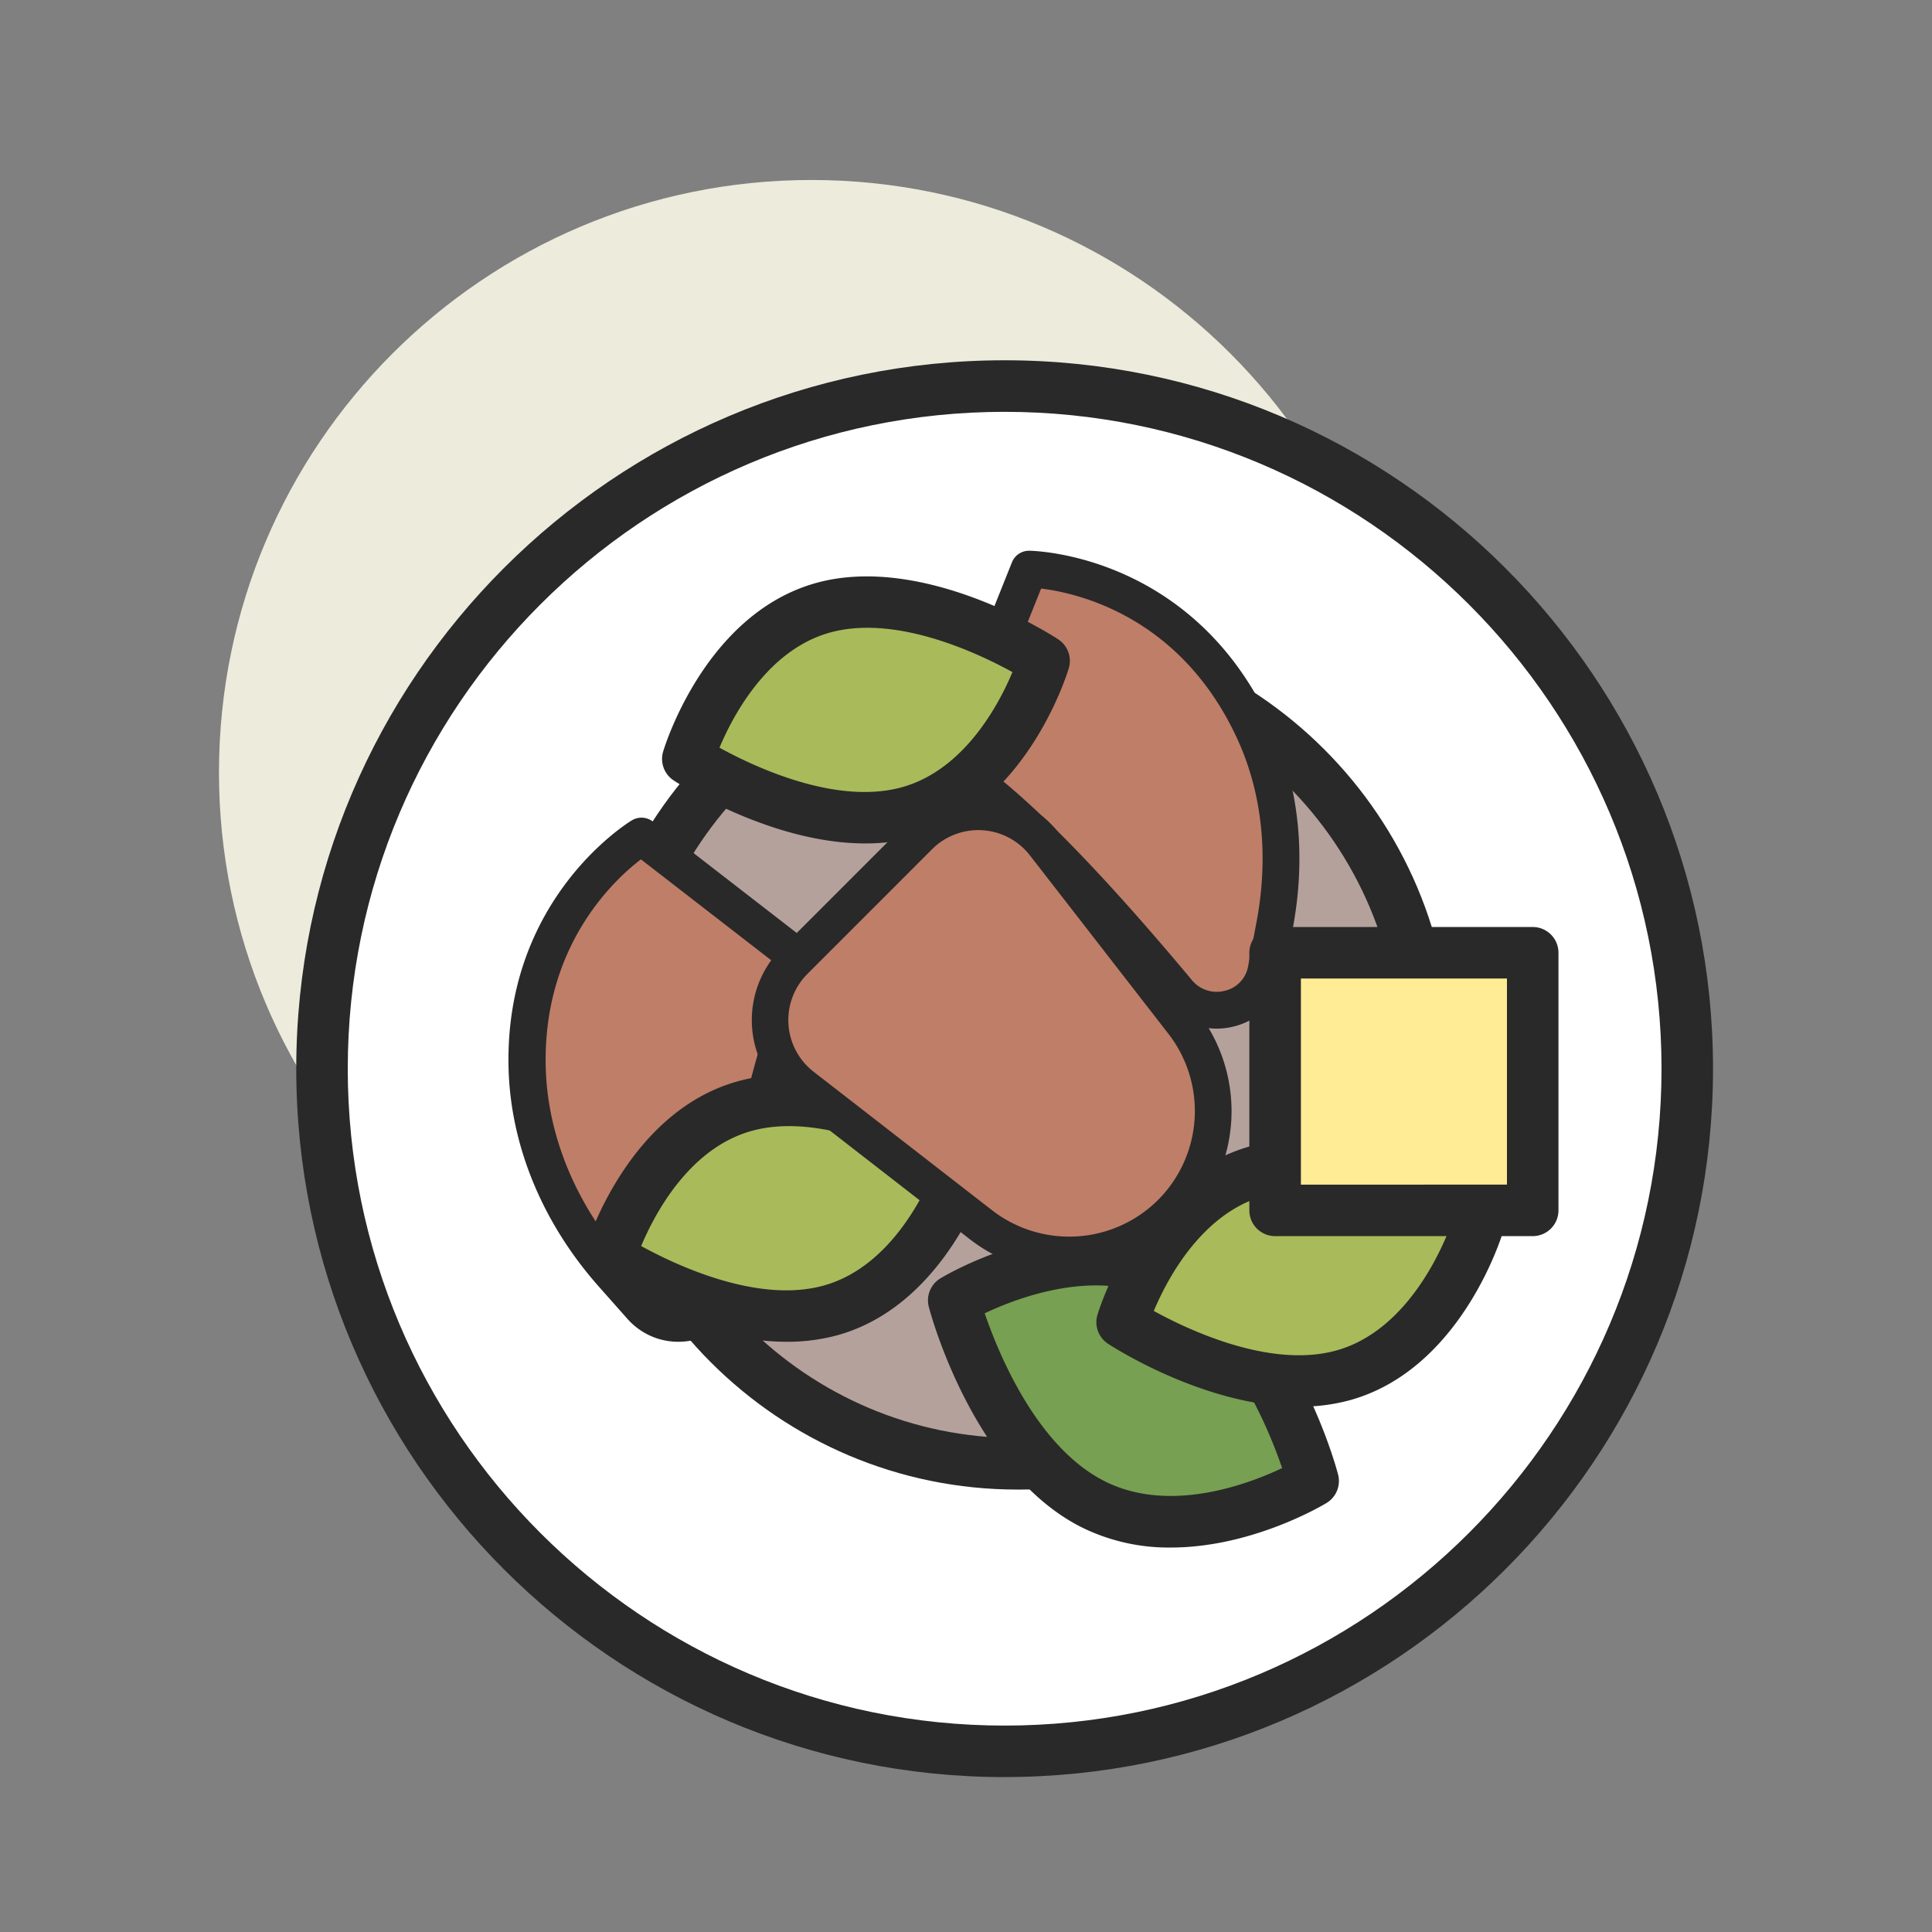 <svg width="50" height="50" fill="none" xmlns="http://www.w3.org/2000/svg"><rect width="100%" height="100%" fill="#808080" stroke="none"/><path d="M21 35.324c8.468 0 15.333-6.865 15.333-15.333S29.468 4.658 21 4.658 5.667 11.523 5.667 19.99 12.532 35.324 21 35.324z" fill="#EDEBDC"/><path d="M26 45.324c9.757 0 17.667-7.91 17.667-17.666C43.667 17.9 35.757 9.99 26 9.99c-9.757 0-17.667 7.91-17.667 17.667 0 9.757 7.91 17.666 17.667 17.666z" fill="#fff"/><path d="M26 45.991c-10.109 0-18.333-8.224-18.333-18.333C7.667 17.548 15.89 9.324 26 9.324c10.109 0 18.333 8.225 18.333 18.334S36.11 45.99 26 45.99zm0-35.333c-9.374 0-17 7.626-17 17 0 9.373 7.626 17 17 17 9.374 0 17-7.627 17-17 0-9.374-7.626-17-17-17z" fill="#292929"/><path d="M26.333 37.884c5.832 0 10.56-4.728 10.56-10.56 0-5.832-4.728-10.56-10.56-10.56-5.832 0-10.56 4.728-10.56 10.56 0 5.832 4.728 10.56 10.56 10.56z" fill="#B5A19C"/><path d="M26.333 38.55c-6.19 0-11.226-5.035-11.226-11.225 0-6.19 5.036-11.227 11.226-11.227 6.19 0 11.227 5.036 11.227 11.226 0 6.19-5.037 11.227-11.227 11.227zm0-21.118c-5.455 0-9.892 4.437-9.892 9.892 0 5.455 4.437 9.893 9.892 9.893 5.455 0 9.893-4.438 9.893-9.892 0-5.456-4.438-9.893-9.893-9.893z" fill="#292929"/><path d="M26.631 14.73s3.868.053 5.79 4.122c.747 1.584.891 3.387.564 5.107l-.217 1.143c-.204 1.07-1.583 1.413-2.29.566-1.726-2.07-4.318-4.984-5.89-5.832l2.043-5.106z" fill="#BF7E68"/><path d="M24.177 20.078a.476.476 0 01-.032-.42l2.044-5.105a.477.477 0 01.449-.3c.17.003 4.19.107 6.213 4.395.76 1.61.968 3.476.602 5.4l-.217 1.143a1.744 1.744 0 01-1.29 1.37 1.784 1.784 0 01-1.834-.588c-2.555-3.065-4.598-5.096-5.75-5.718a.473.473 0 01-.185-.177zm2.767-4.846l-1.764 4.405c1.614 1.06 3.938 3.655 5.664 5.726a.83.83 0 00.862.276.79.79 0 00.594-.626l.217-1.143c.328-1.725.146-3.39-.527-4.815-1.473-3.126-4.127-3.711-5.046-3.823z" fill="#292929"/><path d="M16.601 21.643s-3.052 1.849-2.959 5.967c.045 1.986.89 3.87 2.207 5.357l.745.842c.728.823 2.1.412 2.277-.685.436-2.68 1.19-6.535 2.125-8.079l-4.395-3.402z" fill="#BF7E68"/><path d="M17.554 34.725c-.5 0-.978-.21-1.32-.597l-.746-.842c-1.455-1.644-2.282-3.656-2.327-5.665-.098-4.347 3.057-6.309 3.191-6.39a.481.481 0 01.544.031l4.395 3.403c.193.15.244.42.117.63-.685 1.13-1.417 3.938-2.061 7.906a1.8 1.8 0 01-1.287 1.452 1.828 1.828 0 01-.506.072zm-.967-12.485c-.703.537-2.534 2.24-2.464 5.36.04 1.781.781 3.574 2.086 5.048l.745.842a.8.8 0 00.838.238.834.834 0 00.604-.681c.435-2.68 1.12-6.123 1.982-7.871l-3.791-2.936z" fill="#292929"/><path d="M33.984 38.327s-3.12 1.896-5.689.605c-2.569-1.29-3.613-5.277-3.613-5.277s3.121-1.896 5.69-.605c2.568 1.29 3.612 5.277 3.612 5.277z" fill="#77A052"/><path d="M30.3 40.05a5.083 5.083 0 01-2.304-.522c-2.806-1.41-3.913-5.53-3.958-5.704a.666.666 0 01.298-.739c.14-.086 3.47-2.07 6.335-.631 2.806 1.41 3.913 5.53 3.958 5.704a.666.666 0 01-.298.739c-.104.063-1.932 1.153-4.031 1.153zm-4.816-6.062c.36 1.053 1.352 3.466 3.11 4.349 1.672.839 3.697.08 4.588-.343-.36-1.052-1.352-3.465-3.11-4.349-1.672-.84-3.697-.079-4.588.343z" fill="#292929"/><path d="M38.262 31.68s-.962 3.214-3.508 3.915c-2.546.701-5.713-1.376-5.713-1.376s.962-3.214 3.508-3.915c2.547-.701 5.713 1.376 5.713 1.376z" fill="#A9BA5A"/><path d="M33.628 36.405c-2.436 0-4.834-1.551-4.953-1.629a.666.666 0 01-.273-.748c.044-.146 1.101-3.577 3.97-4.367 2.806-.77 6.116 1.37 6.256 1.462a.666.666 0 01.273.748c-.044.146-1.1 3.576-3.97 4.367a4.913 4.913 0 01-1.303.167zm-3.768-2.478c.911.5 3.017 1.493 4.717 1.025 1.616-.445 2.512-2.138 2.866-2.981-.91-.501-3.017-1.492-4.717-1.025-1.615.445-2.511 2.138-2.866 2.981z" fill="#292929"/><path d="M24.995 30s-.962 3.214-3.508 3.915c-2.546.701-5.713-1.376-5.713-1.376s.962-3.214 3.508-3.915C21.828 27.923 24.995 30 24.995 30z" fill="#A9BA5A"/><path d="M20.361 34.725c-2.436 0-4.835-1.551-4.953-1.629a.666.666 0 01-.273-.748c.044-.146 1.1-3.577 3.97-4.367 2.805-.77 6.116 1.37 6.256 1.462a.666.666 0 01.273.748c-.044.146-1.1 3.576-3.97 4.367a4.913 4.913 0 01-1.303.167zm-3.768-2.478c.911.5 3.017 1.493 4.717 1.025 1.616-.445 2.511-2.138 2.866-2.981-.911-.501-3.017-1.492-4.717-1.025-1.616.445-2.511 2.138-2.866 2.981z" fill="#292929"/><path d="M30.306 31.388a3.726 3.726 0 01-4.919.309l-4.622-3.588a2.163 2.163 0 01-.203-3.238l3.227-3.227a2.162 2.162 0 013.238.203l3.588 4.622a3.726 3.726 0 01-.309 4.919z" fill="#BF7E68"/><path d="M27.67 32.95a4.18 4.18 0 01-2.572-.88l-4.622-3.588a2.636 2.636 0 01-.248-3.945l3.227-3.228a2.634 2.634 0 013.946.248l3.587 4.623a4.194 4.194 0 01-3.319 6.77zm-2.351-11.467c-.447 0-.878.177-1.196.494l-3.227 3.228a1.691 1.691 0 00.159 2.53l4.622 3.588a3.26 3.26 0 004.295-.27 3.259 3.259 0 00.27-4.294l-3.588-4.622a1.692 1.692 0 00-1.335-.654z" fill="#292929"/><path d="M33 24.658h6.667v6.666H33v-6.666z" fill="#FFEC95"/><path d="M39.667 31.991H33a.667.667 0 01-.667-.667v-6.666c0-.369.299-.667.667-.667h6.667c.368 0 .666.299.666.667v6.666a.667.667 0 01-.666.667zm-6-1.333H39v-5.334h-5.333v5.334z" fill="#292929"/><path d="M27.022 17.103s-.962 3.213-3.509 3.915c-2.546.7-5.713-1.377-5.713-1.377s.962-3.213 3.509-3.914c2.546-.702 5.713 1.376 5.713 1.376z" fill="#A9BA5A"/><path d="M22.388 21.828c-2.437 0-4.835-1.552-4.953-1.63a.666.666 0 01-.273-.747c.043-.146 1.1-3.577 3.97-4.367 2.805-.77 6.115 1.37 6.255 1.462a.666.666 0 01.273.748c-.043.146-1.1 3.576-3.97 4.367a4.913 4.913 0 01-1.302.167zM18.62 19.35c.91.5 3.016 1.492 4.716 1.025 1.616-.445 2.512-2.138 2.866-2.981-.91-.501-3.016-1.492-4.717-1.025-1.615.445-2.51 2.138-2.865 2.981z" fill="#292929"/></svg>